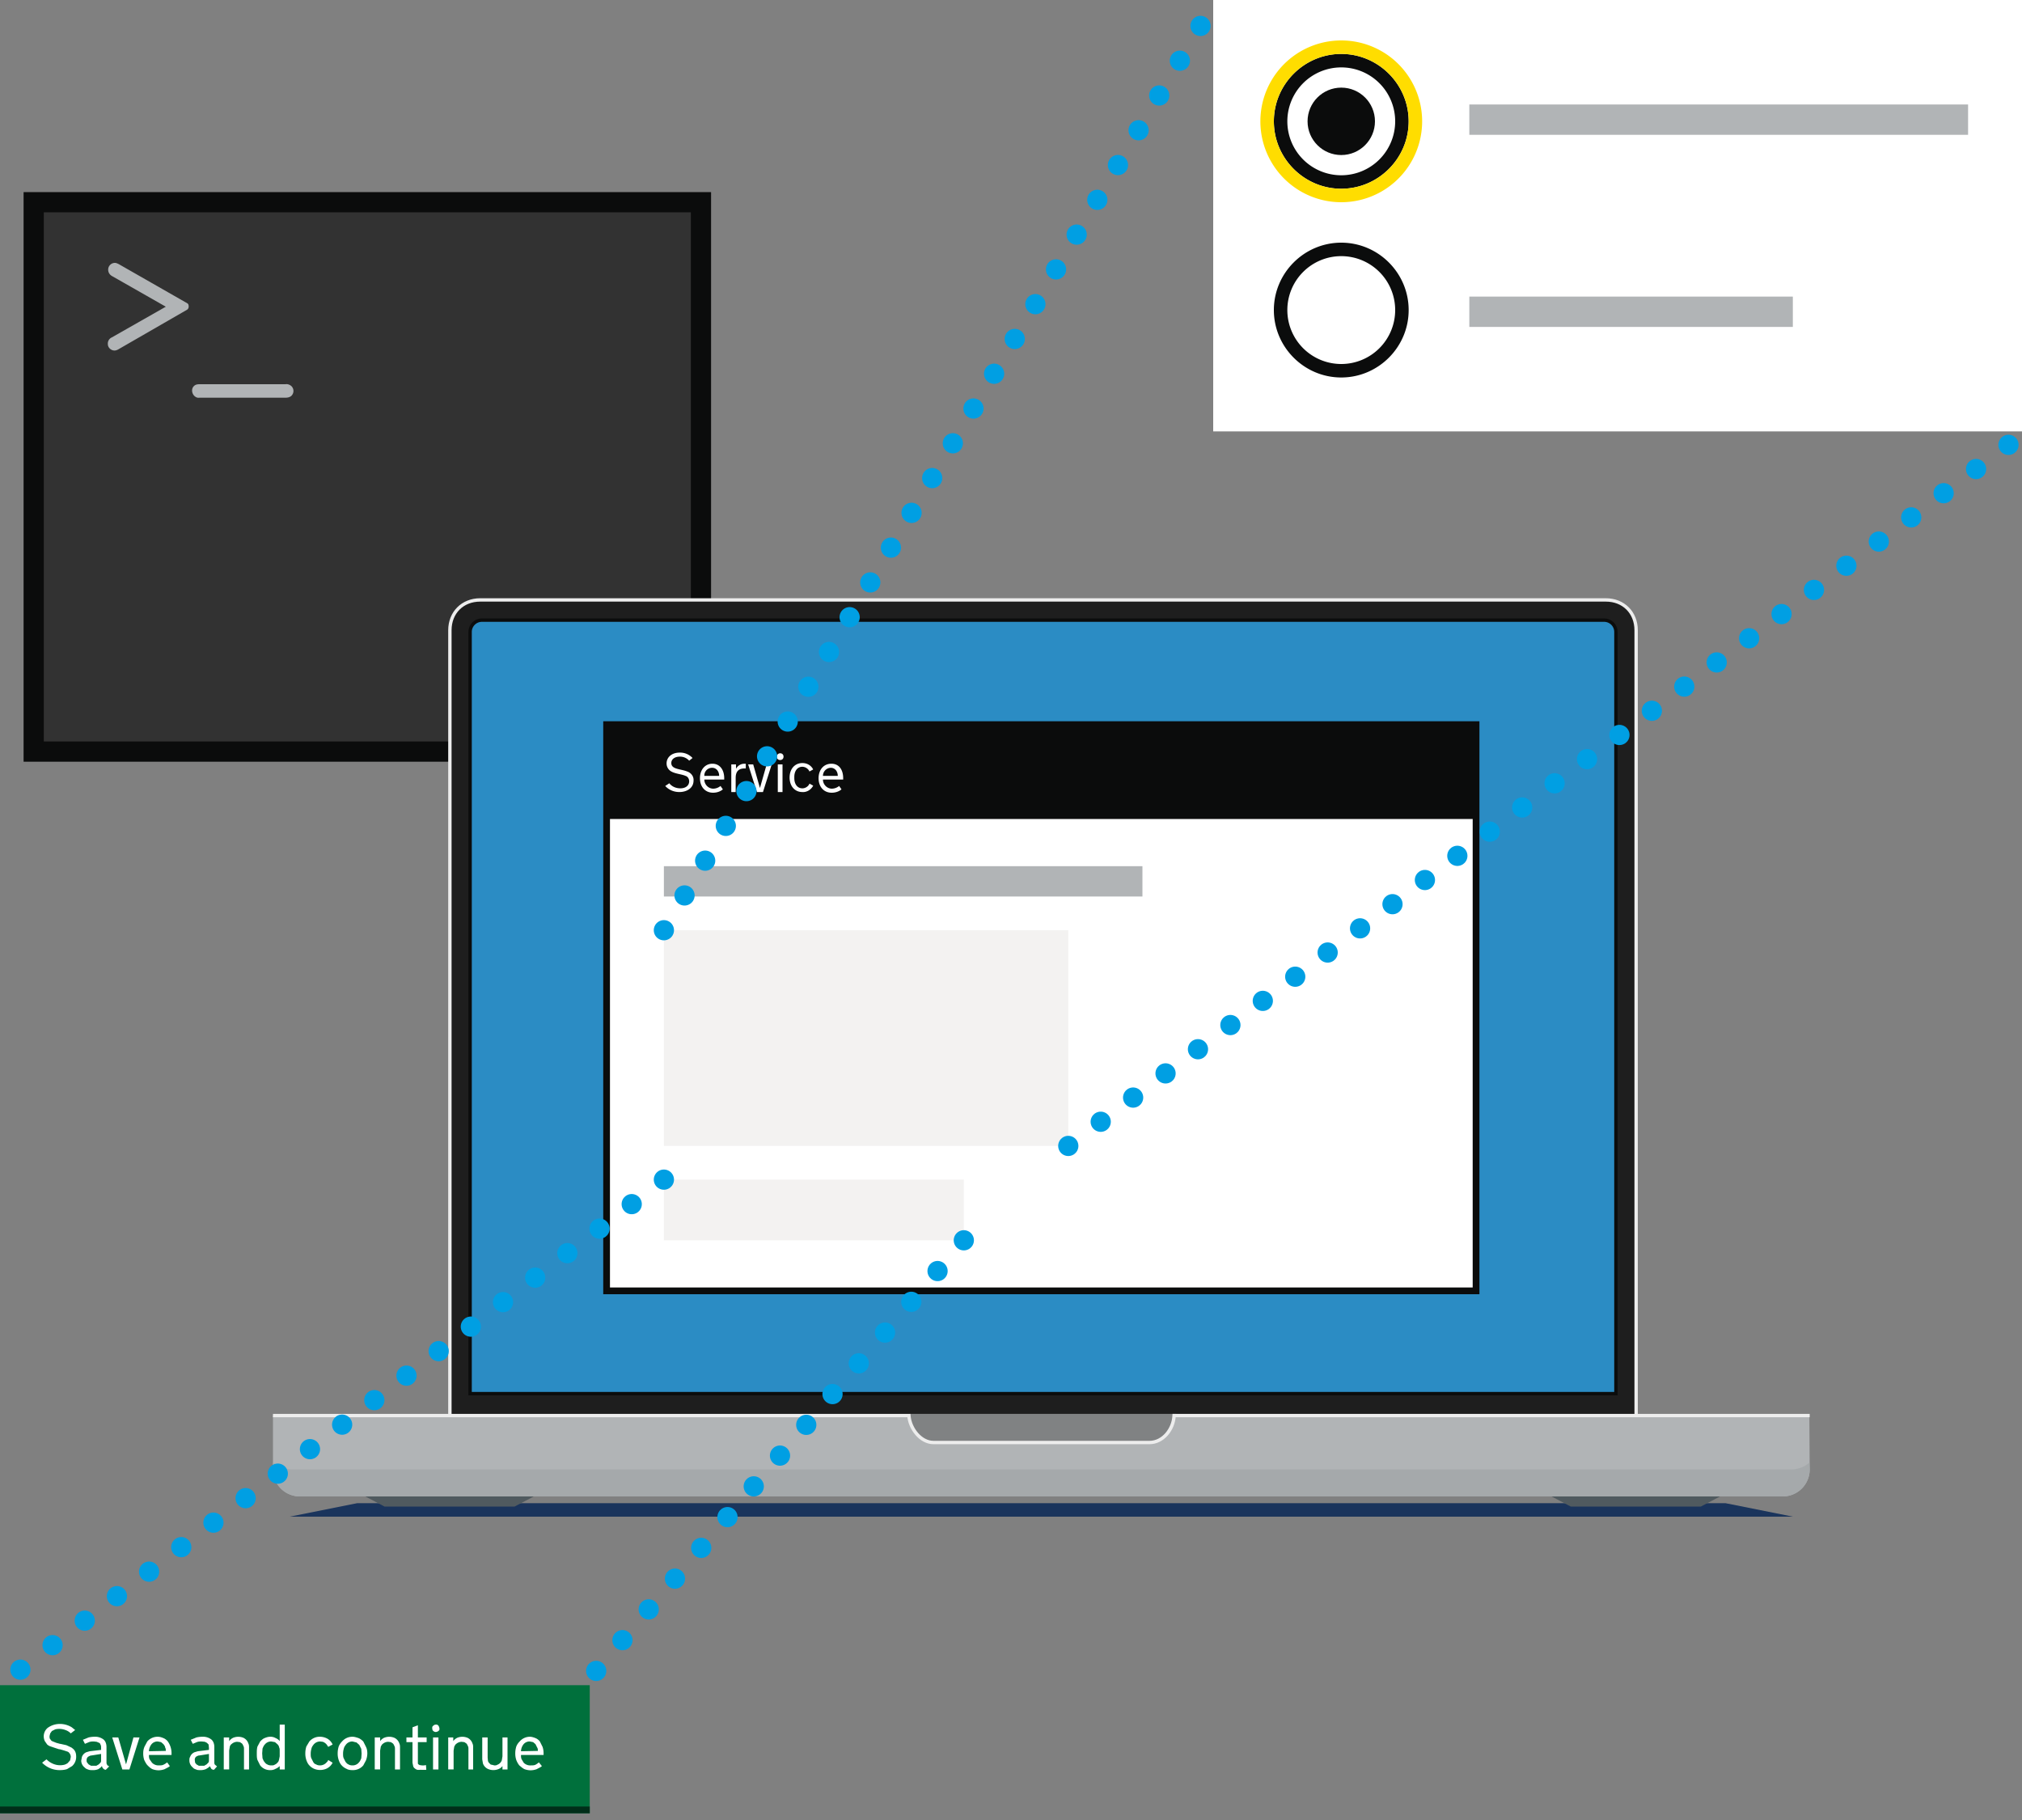 <svg xmlns="http://www.w3.org/2000/svg" width="600" height="540">
  <rect width="100%" height="100%" fill="#808080" stroke="none"/>
  <g fill="none" fill-rule="evenodd">
    <g fill-rule="nonzero">
      <path fill="#323232" stroke="#0B0C0C" stroke-width="6" d="M10 60h198v163H10z"/>
      <path fill="#B1B4B6" d="M55.6 90 35.3 78.4c-.4-.2-.8-.4-1.2-.4a2 2 0 0 0-2 2c0 .9.5 1.6 1.3 2l15.8 9-16 9.1a2 2 0 0 0-1.2 2c0 1 .9 1.9 2 1.9.4 0 .9-.2 1.2-.4l20.3-11.7c.5-.3.6-1 .4-1.5 0-.2-.2-.3-.3-.4Zm30.8 24.5c-.5-.4-1.1-.6-1.7-.5H59.2c-.6 0-1.2.1-1.6.5-.8.7-.8 2 0 2.9.5.5 1 .7 1.6.6h25.5c.6 0 1.2-.1 1.7-.5a2 2 0 0 0 0-3Z"/>
    </g>
    <path fill="#1E1E1E" fill-rule="nonzero" d="M133.4 428.8V187c0-5.4 3.6-9 9-9h334c5.6 0 9.1 3.5 9.1 9v242"/>
    <path fill="#EDEDED" fill-rule="nonzero" d="M486 428.8h-1V187c0-5-3.5-8.5-8.5-8.5h-334c-5 0-8.5 3.5-8.5 8.5v241.8h-1V187c0-5.5 4-9.5 9.5-9.5h334c5.5 0 9.5 4 9.5 9.5v241.8Z"/>
    <path fill="#2B8CC4" fill-rule="nonzero" d="M143.4 184h332a4 4 0 0 1 4 4v225.5h-340V188a4 4 0 0 1 4-4Z"/>
    <path fill="#0B0C0C" fill-rule="nonzero" d="M480 414H139V187.5a4 4 0 0 1 4-4h333a4 4 0 0 1 4 4V414Zm-340-1h339V187.5a3 3 0 0 0-3-3H143a3 3 0 0 0-3 3V413Z"/>
    <path fill="#808283" fill-rule="nonzero" d="M270 419.5h79v14h-79z"/>
    <path fill="#B1B4B6" fill-rule="nonzero" d="M341 428h-64c-3.8 0-7-4.1-7.3-8H81v16a8 8 0 0 0 8 8h440a8 8 0 0 0 8-8l-.1-16H348.3c-.3 4.1-3.4 8-7.3 8Z"/>
    <path fill="#A5A9AB" fill-rule="nonzero" d="M81 434v2a8 8 0 0 0 8 8h440a8 8 0 0 0 8-8l-.1-2a8.5 8.5 0 0 1-5.5 2H87c-2.1 0-4.2-.7-5.9-2Z"/>
    <path stroke="#EDEDED" d="M537 420H348.4c-.2 4.1-3.3 8-7.3 8H277c-3.8 0-7-4.1-7.3-8H81"/>
    <path fill="#1A345C" fill-rule="nonzero" d="M106 446h406l20 4H86z"/>
    <path fill="#505A5F" fill-rule="nonzero" d="m108.4 444 5.7 3h38.6l5.7-3zm352 0 5.7 3h38.6l5.7-3z"/>
    <path fill="#FFF" fill-rule="nonzero" stroke="#0B0C0C" stroke-width="2" d="M180 215h258v168H180z"/>
    <path fill="#0B0C0C" fill-rule="nonzero" d="M180 215h258v28H180z"/>
    <path fill="#B1B4B6" d="M197 257h142v9H197z"/>
    <path fill="#F3F2F1" fill-rule="nonzero" d="M197 350h89v18h-89v-18Zm0-74h120v64H197v-64Z"/>
    <path fill="#FFF" fill-rule="nonzero" d="M198.6 232.4c.8 1 2 1.5 3.3 1.5 1.4 0 2.6-.7 2.6-2.1 0-.7-.4-1.4-1.1-1.6-1.1-.5-3-.6-4.2-1.3a2.7 2.7 0 0 1-1.4-2.4c0-1.8 1.5-3.2 3.9-3.2a5 5 0 0 1 3.8 1.6l-1 .8a3.6 3.6 0 0 0-2.8-1.2c-1.4 0-2.5.7-2.5 1.9 0 1.9 2.7 1.7 4.7 2.5 1.2.4 2 1.5 1.9 2.7 0 2.3-2.1 3.4-4.2 3.4-1.6 0-3.1-.6-4.2-1.8l1.2-.8Zm10.4-1.1c0 1.4 1.1 2.6 2.5 2.7h.1c.8 0 1.6-.3 2.2-.8l.7 1c-.8.7-1.9 1-2.9 1-2.4 0-3.9-1.8-3.9-4.3s1.5-4.3 3.7-4.3 3.5 1.8 3.5 4.3v.4H209Zm0-1.1h4.4c0-1.3-.8-2.4-2.1-2.4a2.3 2.3 0 0 0-2.3 2.4Zm12.1-2.2h-.2c-1.4 0-2.6.6-2.6 2.8v4.2H217v-8.2h1.4v1.3c.5-.9 1.4-1.5 2.5-1.5h.4v1.4h-.2Zm3.5 7-2.6-8.2h1.5l2 7 2-7h1.5l-2.6 8.2h-1.8Zm6.9-11.5c.6 0 1 .4 1 1s-.4 1-1 1-1-.4-1-1 .5-1 1-1Zm.7 11.5h-1.4v-8.2h1.4v8.2Zm3.5-4.1c0 1.6.8 3 2.4 3 .9 0 1.8-.6 2.1-1.4l1.1.6c-.6 1.2-1.9 2-3.2 1.9-2.3 0-3.8-1.8-3.8-4.3s1.5-4.3 3.8-4.3c1.4 0 2.6.7 3.2 1.9l-1.1.6a2.4 2.4 0 0 0-2.1-1.4c-1.6 0-2.4 1.4-2.4 3v.4Zm8.5.4c0 1.4 1.1 2.6 2.5 2.7h.1c.8 0 1.6-.3 2.2-.8l.7 1c-.8.7-1.9 1-2.9 1-2.4 0-3.9-1.8-3.9-4.3s1.5-4.3 3.8-4.3 3.5 1.8 3.5 4.3v.4h-6Zm0-1.1h4.4c0-1.3-.8-2.4-2.1-2.4a2.4 2.4 0 0 0-2.3 2.4Z"/>
    <path stroke="#009FE3" stroke-dasharray="0 12" stroke-linecap="round" stroke-linejoin="round" stroke-width="6" d="M197 350 0 500m317-160 283-211M197 276 360.5.5M286 368 175 498"/>
    <g fill-rule="nonzero">
      <path fill="#00703C" d="M0 500h175v38H0z"/>
      <path fill="#002E19" d="M0 536h175v2H0z"/>
      <path fill="#FFF" d="M13.8 522c.6.6 1.2 1 1.9 1.3a5.3 5.3 0 0 0 3.4.3 3 3 0 0 0 1-.5l.7-.8.2-1c0-.4-.1-.7-.3-1-.2-.3-.4-.5-.7-.6a33.3 33.3 0 0 0-2.3-.7h-.2a146.6 146.6 0 0 1-2.7-.9 3 3 0 0 1-.8-.5l-.7-1a3.3 3.3 0 0 1 .8-3.9 6.1 6.1 0 0 1 3.7-1.2 6.6 6.6 0 0 1 3.5 1l1 .8-1.3 1a4 4 0 0 0-1.6-1 5.2 5.2 0 0 0-3-.2l-1 .5-.5.7-.2.8c0 .4 0 .8.3 1 .1.3.4.5.7.6l1 .4 1.1.3h.1l1.8.4 1.5.7c.4.3.8.6 1 1 .3.5.4 1 .4 1.8a3.6 3.6 0 0 1-1.2 2.7l-1.5.9c-.6.2-1.3.3-2.2.3a7.2 7.2 0 0 1-5.2-2.2l1.3-1Zm16.4 2c-.2.4-.6.6-1 .9a4 4 0 0 1-1.8.3c-.4 0-.9 0-1.3-.2a2 2 0 0 1-1-.6 2.6 2.6 0 0 1-1-2l.2-1.1a2.4 2.4 0 0 1 1.3-1.4l1-.3 3.4-.4v-.6c0-.4 0-.7-.2-1 0-.2-.2-.4-.4-.5l-.7-.3-.8-.1c-.5 0-1 0-1.5.2l-1.2.5-.6-1.2 1.7-.7a8 8 0 0 1 1.8-.2 4 4 0 0 1 2.6.8c.6.5.9 1.3.9 2.3v4.4c0 .3 0 .6.2.8 0 .2.3.3.6.5l-1 1a1 1 0 0 1-.7-.3c-.2-.2-.4-.4-.4-.7Zm-2.7-3.2-.7.1-.6.3a1.2 1.2 0 0 0-.5 1c0 .3 0 .6.2.8l.4.5.7.4h1.6l.7-.4.5-.5c.2-.2.2-.5.2-.8v-1.8l-2.5.4Zm8.8 4.2-3-9.5h1.8l2.3 8 2.2-8h1.8l-3 9.5zm7.9-4.3c0 .5 0 .9.2 1.3l.7 1a2.7 2.7 0 0 0 2 .8c.5 0 1 0 1.4-.2a5 5 0 0 0 1.1-.7l.8 1.1c-.4.4-1 .6-1.5.9a5.1 5.1 0 0 1-3.7 0c-.6-.3-1-.7-1.4-1.1-.4-.4-.7-1-1-1.6a6 6 0 0 1-.3-2c0-.7.1-1.3.4-2l.8-1.5a4 4 0 0 1 3.1-1.4c.7 0 1.2.2 1.7.4s1 .6 1.3 1a6 6 0 0 1 1.1 3.6v.4h-6.7Zm2.6-4a2.3 2.3 0 0 0-1.9.9 3.5 3.5 0 0 0-.7 2l5-.1c0-.4 0-.7-.2-1 0-.4-.3-.7-.5-1l-.7-.6-1-.2Zm15.5 7.3c-.3.4-.7.6-1.2.9a4 4 0 0 1-1.6.3c-.5 0-1 0-1.3-.2-.4-.1-.8-.3-1-.6a2.6 2.6 0 0 1-1-2c0-.5 0-.8.2-1.1a2.4 2.4 0 0 1 1.3-1.4l1-.3 3.3-.4v-.6l-.1-1-.5-.5-.6-.3-.9-.1c-.5 0-1 0-1.5.2l-1.2.5-.6-1.2 1.7-.7a8 8 0 0 1 1.8-.2 4 4 0 0 1 2.6.8c.6.5.9 1.3.9 2.3v4.4c0 .3 0 .6.2.8l.6.5-.9 1c-.3 0-.6-.1-.8-.3l-.4-.7Zm-2.8-3.2-.7.1-.6.3a1.2 1.2 0 0 0-.4 1l.1.8.4.5.7.4h1.6l.7-.4.5-.5c.2-.2.2-.5.2-.8v-1.8l-2.5.4Zm6.9-5.3H68v1.1a3 3 0 0 1 1.2-1 4 4 0 0 1 3 0 2.8 2.8 0 0 1 1.5 1.7c.2.4.2.8.2 1.3v6.4h-1.5v-6c0-.4 0-.7-.2-1a2 2 0 0 0-.4-.7l-.6-.4-.8-.1a2.5 2.5 0 0 0-1.6.6c-.3.2-.5.5-.6.8l-.2 1.2v5.6h-1.6v-9.5ZM83 524c-.3.3-.7.6-1.2.8a3 3 0 0 1-1.6.4 3.7 3.7 0 0 1-3-1.4l-.8-1.6c-.2-.6-.2-1.2-.2-2 0-.6 0-1.3.2-2l.8-1.5c.4-.4.8-.8 1.3-1 .5-.2 1-.4 1.7-.4a3 3 0 0 1 1.6.4c.5.2.9.5 1.2.9v-4.9h1.5V525H83v-1Zm-5.2-3.7.1 1.4c.2.4.3.8.6 1.1.2.3.5.6.8.7.3.2.7.3 1.2.3.4 0 .7 0 1-.2.4-.2.6-.3.8-.6.3-.2.4-.5.5-.9l.2-1v-1.6c0-.4 0-.8-.2-1.1 0-.3-.2-.6-.5-.9l-.7-.6-1.1-.2a2.4 2.4 0 0 0-2 1c-.3.3-.4.7-.6 1.1l-.1 1.4v.1Zm14.4 0c0 .5 0 1 .2 1.4l.5 1c.2.4.5.7.9.8.3.2.7.3 1.2.3a2.6 2.6 0 0 0 2-1c.2-.1.3-.4.4-.6l1.3.8a3.8 3.8 0 0 1-2.5 2 4.6 4.6 0 0 1-3-.2 4 4 0 0 1-1.4-1c-.4-.4-.7-1-.9-1.6a6 6 0 0 1-.3-2c0-.7.1-1.3.3-2l.9-1.5a4 4 0 0 1 3.2-1.4 4.6 4.6 0 0 1 2.2.6 3.8 3.8 0 0 1 1.5 1.7l-1.3.7-.4-.6a2.7 2.7 0 0 0-1.2-.9l-.8-.1a2.5 2.5 0 0 0-2 1c-.3.4-.5.7-.6 1.2a5 5 0 0 0-.2 1.3v.1Zm12.4-5c.6 0 1.2.2 1.8.4.5.2 1 .6 1.4 1l.8 1.6c.3.6.4 1.2.4 2a6 6 0 0 1-.4 2l-.8 1.5a4 4 0 0 1-3.2 1.4c-.7 0-1.3-.1-1.8-.4a4 4 0 0 1-1.4-1c-.4-.4-.7-1-.9-1.6a6 6 0 0 1-.3-2c0-.7.1-1.3.3-2 .2-.5.5-1 1-1.5a4 4 0 0 1 3-1.4Zm0 8.5a2.4 2.4 0 0 0 2-1c.3-.3.4-.7.6-1.1l.1-1.4-.1-1.4-.6-1.2-.8-.7-1.2-.3a2.4 2.4 0 0 0-2 1c-.3.4-.5.7-.6 1.2a5 5 0 0 0-.2 1.3v.1c0 .5 0 1 .2 1.4l.5 1c.3.4.6.7.9.8.3.2.7.3 1.2.3Zm6.6-8.3h1.6v1.1a3 3 0 0 1 1.2-1 4 4 0 0 1 3 0 2.8 2.8 0 0 1 1.5 1.7c.2.4.2.8.2 1.3v6.4h-1.5v-6c0-.4 0-.7-.2-1a2 2 0 0 0-.4-.7l-.6-.4-.8-.1a2.5 2.5 0 0 0-1.6.6c-.3.2-.4.5-.6.8l-.2 1.2v5.6h-1.6v-9.5Zm12.8 7.1v.5c0 .1 0 .3.2.4l.3.2.7.1a4.5 4.5 0 0 0 .6 0 5.2 5.2 0 0 0 .6-.1l.1 1.4a13.8 13.8 0 0 1-1.7 0 4 4 0 0 1-1 0 2 2 0 0 1-.7-.4c-.3-.2-.4-.4-.5-.7l-.2-1v-6.1h-1.8v-1.4h1.8v-3l1.6-.6v3.6h2.6v1.4H124v5.7Zm6 2.4h-1.5v-9.5h1.6v9.5Zm-1.8-12.2.1-.4c0-.2.2-.3.3-.4a1 1 0 0 1 .7-.3h.4l.4.3.2.4.1.4v.4a1.1 1.1 0 0 1-.7.6 1 1 0 0 1-.8 0 1.1 1.1 0 0 1-.6-.6v-.4Zm4.8 2.7h1.5v1.1a3 3 0 0 1 1.2-1 4 4 0 0 1 3 0 2.8 2.8 0 0 1 1.5 1.7c.2.4.2.8.2 1.3v6.4H139v-6c0-.4 0-.7-.2-1a2 2 0 0 0-.4-.7l-.6-.4-.8-.1a2.5 2.5 0 0 0-1.6.6c-.3.2-.4.5-.6.8l-.2 1.2v5.6H133v-9.5Zm17.6 9.5h-1.5v-1c-.3.4-.7.7-1.2.9a4 4 0 0 1-3 0 2.8 2.8 0 0 1-1.6-1.7l-.2-1.2v-6.5h1.6v6l.1 1c.1.3.3.6.5.7.1.2.3.4.6.4l.8.2c.3 0 .6 0 .9-.2a2.2 2.2 0 0 0 1.3-1.3l.2-1.2v-5.6h1.5v9.5Zm4-4.3c0 .5 0 .9.2 1.3l.6 1a2.7 2.7 0 0 0 2.1.8c.5 0 1 0 1.4-.2a5 5 0 0 0 1-.7l.9 1.1c-.4.4-1 .6-1.5.9a5.1 5.1 0 0 1-3.7 0c-.6-.3-1-.7-1.5-1.1a6 6 0 0 1-.9-1.6 6 6 0 0 1-.3-2c0-.7.1-1.3.3-2 .2-.5.5-1 1-1.5a4 4 0 0 1 3-1.4c.6 0 1.2.2 1.7.4s1 .6 1.3 1l.8 1.6c.2.6.3 1.2.3 2v.4h-6.7Zm2.6-4a2.3 2.3 0 0 0-1.9.9 3.5 3.5 0 0 0-.7 2l5-.1c0-.4 0-.7-.2-1l-.5-1-.7-.6-1-.2Z"/>
    </g>
    <path fill="#FFF" d="M360 0h240v128H360z"/>
    <path fill="#B1B4B6" fill-rule="nonzero" d="M436 88h96v9h-96v-9Zm0-57h148v9H436v-9Z"/>
    <g fill-rule="nonzero" transform="translate(378 72)">
      <circle cx="20" cy="20" r="20" fill="#FFF"/>
      <path fill="#0B0C0C" d="M20 4a16 16 0 0 1 16 16 16 16 0 0 1-16 16A16 16 0 0 1 4 20 16 16 0 0 1 20 4m0-4C9 0 0 9 0 20s9 20 20 20 20-9 20-20S31 0 20 0Z"/>
    </g>
    <g fill-rule="nonzero" transform="translate(374 12)">
      <circle cx="24" cy="24" r="20" fill="#FFF"/>
      <path fill="#0B0C0C" d="M24 8a16 16 0 0 1 16 16 16 16 0 0 1-16 16A16 16 0 0 1 8 24 16 16 0 0 1 24 8m0-4C13 4 4 13 4 24s9 20 20 20 20-9 20-20S35 4 24 4Z"/>
      <path fill="#FD0" d="M24 4c11 0 20 9 20 20s-9 20-20 20S4 35 4 24 13 4 24 4m0-4a24 24 0 1 0 0 48 24 24 0 1 0 0-48Z"/>
      <circle cx="24" cy="24" r="10" fill="#0B0C0C"/>
    </g>
  </g>
</svg>
